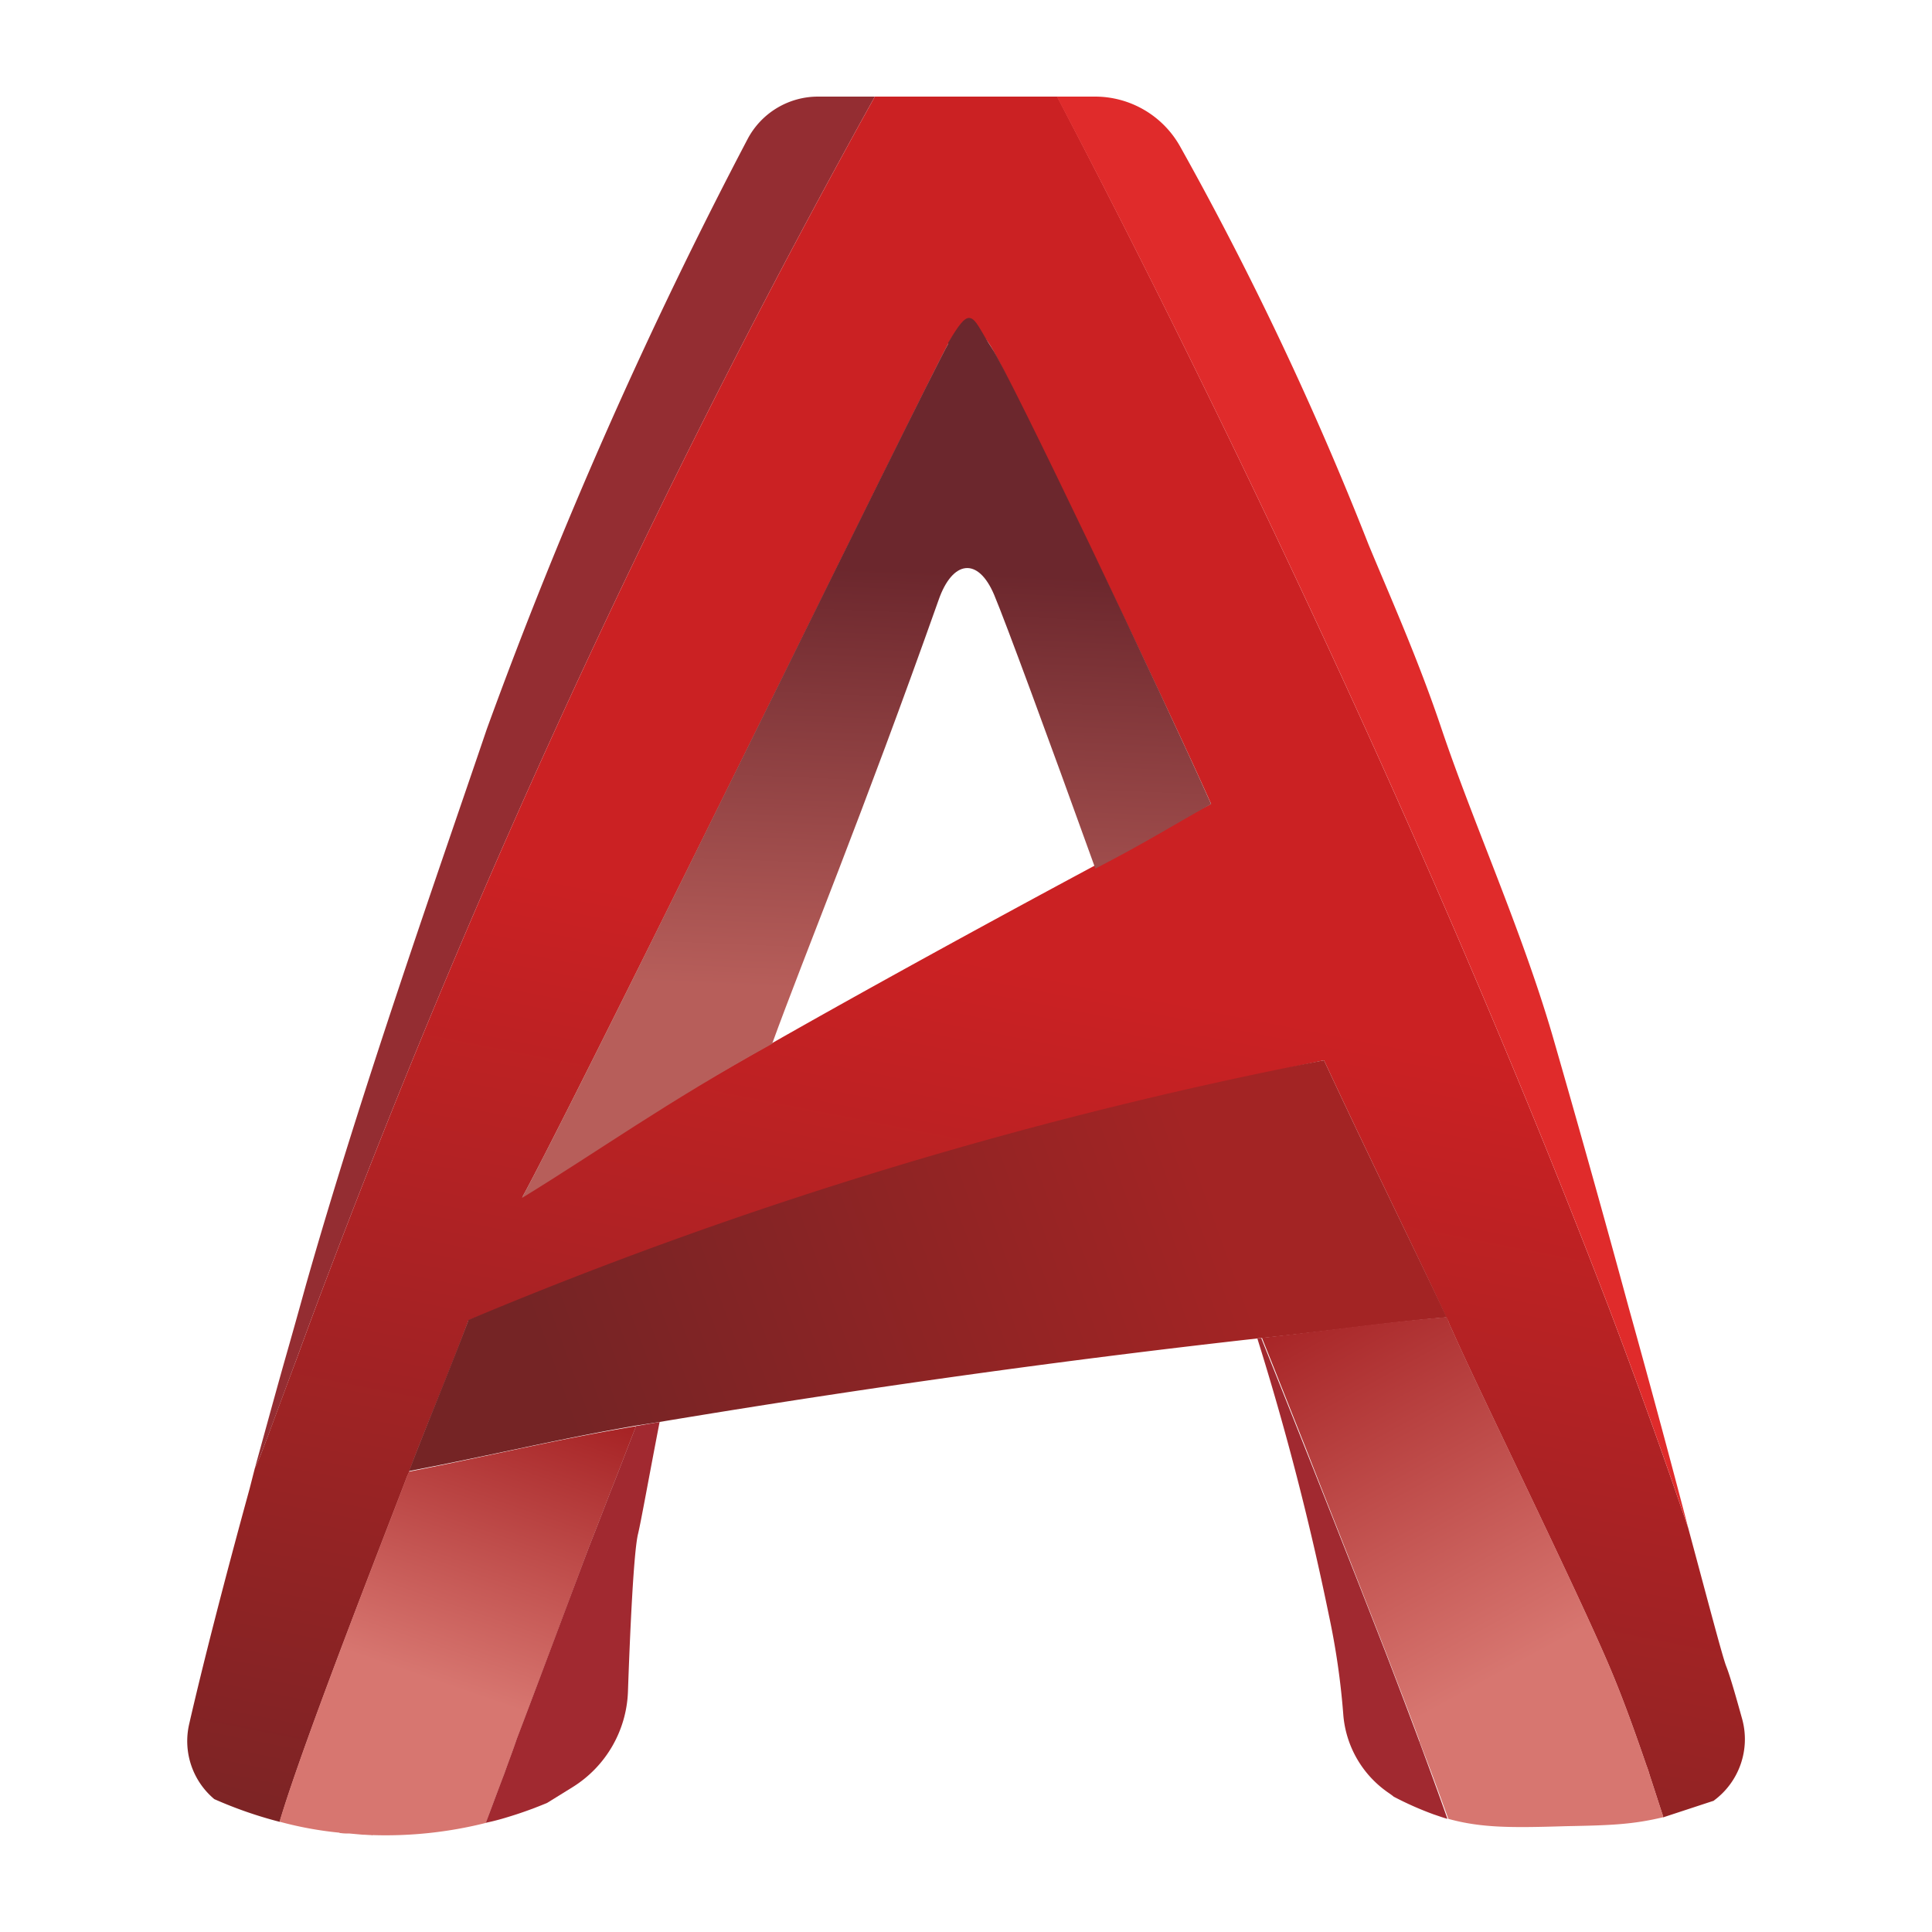 <svg xmlns="http://www.w3.org/2000/svg" xmlns:xlink="http://www.w3.org/1999/xlink" viewBox="0 0 500 500"><defs><style>.cls-1{fill:none;}.cls-2{fill:#942d32;}.cls-3{fill:url(#linear-gradient);}.cls-4{fill:#e02b2b;}.cls-5{fill:url(#linear-gradient-2);}.cls-6{fill:url(#linear-gradient-3);}.cls-7{fill:url(#linear-gradient-4);}.cls-8{fill:url(#linear-gradient-5);}.cls-9{fill:#a12930;}</style><linearGradient id="linear-gradient" x1="333.66" y1="479" x2="234.79" y2="-26.04" gradientTransform="matrix(1, 0, 0, -1, 0, 502)" gradientUnits="userSpaceOnUse"><stop offset="0.46" stop-color="#cb2123"/><stop offset="1" stop-color="#752425"/></linearGradient><linearGradient id="linear-gradient-2" x1="223.82" y1="232.36" x2="229.18" y2="361.16" gradientTransform="matrix(1, 0, 0, -1, 0, 502)" gradientUnits="userSpaceOnUse"><stop offset="0.1" stop-color="#b75e5a"/><stop offset="0.95" stop-color="#6c272d"/></linearGradient><linearGradient id="linear-gradient-3" x1="316.2" y1="186.26" x2="149.84" y2="125.88" gradientTransform="matrix(1, 0, 0, -1, 0, 502)" gradientUnits="userSpaceOnUse"><stop offset="0" stop-color="#a32424"/><stop offset="1" stop-color="#752425"/></linearGradient><linearGradient id="linear-gradient-4" x1="98.78" y1="24.8" x2="141.08" y2="147.74" gradientTransform="matrix(1, 0, 0, -1, 0, 502)" gradientUnits="userSpaceOnUse"><stop offset="0.34" stop-color="#d77670"/><stop offset="0.95" stop-color="#a62224"/></linearGradient><linearGradient id="linear-gradient-5" x1="418.8" y1="15.25" x2="332.07" y2="174.03" xlink:href="#linear-gradient-4"/></defs><g id="limit"><rect class="cls-1" width="500" height="500"/></g><g id="AutoCAD"><path class="cls-2" d="M226.41,25a2319.54,2319.54,0,0,0-141,303.52c-3.26,8.51-6.09,16.19-8.51,22.81-6.31,16.92-9.88,26.9-10.93,28.58,2.42-8.72,4.94-18,7.57-27.32q2.84-9.93,5.67-20.18C93.88,280.91,113.33,226,126,188.64A1240.35,1240.35,0,0,1,193.47,36a20.62,20.62,0,0,1,18.24-11Z"/><path class="cls-3" d="M135.19,309.81C149.06,284.49,239.34,100.14,245.43,88.9c1.37-2.63,3-4.31,4.94-4.31s4,1.58,6.31,5.47c4.2,7,43.93,89.22,56.75,118C300.82,214.49,164,287.11,135.19,309.81ZM443.33,466.09c.11,0,.11,0,.21-.1a19.72,19.72,0,0,0,7.36-21c-1.58-5.68-3.15-11.25-4.2-13.87-1.05-2.84-4.52-16.08-9.78-35.63q-9.62-28.22-20.39-56.65c-8.93-23.33-18.28-46.56-27.74-69.15-10.62-25.33-21.34-49.92-31.85-73.26C320,114.54,285.9,48.54,273.6,25H226.41a2319.54,2319.54,0,0,0-141,303.52c-3.26,8.51-6.09,16.19-8.51,22.81-6.31,16.81-9.88,26.9-10.93,28.58l-1.37,5.36c-6.72,24.49-12.19,45.83-15.66,61a19.59,19.59,0,0,0,6.52,19.34,108.38,108.38,0,0,0,16.92,5.88c6.31-21.23,27.54-75,33-89.43l.53-1.16v-.11c3.67-10,10-24.69,15.34-39.09A1334.17,1334.17,0,0,1,342.65,274.4c12.72,27.32,26.48,55.17,31.63,66.52a3.14,3.14,0,0,1,.42.84,2.16,2.16,0,0,1,.32.74c.1.21.21.52.31.73.32.63.53,1.16.74,1.58,5.68,13,32.48,67.58,40.57,86.81,3.57,8.41,6.83,17.66,9.46,25.33a24.81,24.81,0,0,1,.84,2.52c1.36,4.1,2.52,7.78,3.36,10.3a4.72,4.72,0,0,0,.11.53h.1Z"/><path class="cls-4" d="M436.92,395.47q-9.62-28.22-20.39-56.65c-8.93-23.33-18.28-46.56-27.74-69.15-10.62-25.33-21.34-49.92-31.85-73.26C320,114.54,285.9,48.54,273.5,25h9.85a25.23,25.23,0,0,1,22,12.8,841.27,841.27,0,0,1,48.82,103.12c5.57,13.45,12.93,29.85,19,48,8.2,24.28,20.6,51.71,28.59,79,7,24.28,13.77,48.45,19.76,70.53C427.57,360.16,432.82,379.81,436.92,395.47Z"/><path class="cls-5" d="M313.43,208.08c-11.24,6.31-17.13,10.09-29.95,16.71C271.18,190.63,260.25,161,257.31,154c-4.2-10-10.82-9-14.4,1.27-19.65,55.49-34.68,91.75-43.09,114.87-27.74,15.34-44.56,27.53-64.63,39.83h-.11C149,284.7,239.34,99.72,245.43,88.9l-.1-.11c2.73-4.62,4.2-6.51,5.46-6.51,1.79,0,3,3.47,5.89,7.78C261.41,97.1,300.72,179.6,313.43,208.08Z"/><path class="cls-6" d="M374.39,340.92c-15.66,1.37-27.22,3.16-47.82,5.36l-1.16.11C283.06,351.12,230.72,358,170.71,368l-6.09.94c-20.71,3.58-36.37,7.47-58.75,11.77,3.78-10.09,10-24.9,15.34-39v-.1A1130.83,1130.83,0,0,1,342.65,274.4C355.37,301.72,369.13,329.57,374.39,340.92Z"/><path class="cls-7" d="M164.62,369.09c-2.32,5.88-4.52,11.77-6.84,17.55-1.78,4.62-3.57,9.25-5.36,13.77-7,18.7-13.45,35.94-18.7,49.71-1.05,3.15-2.21,6.09-3.16,8.83-1.89,4.94-3.46,9.24-4.83,12.82a106.4,106.4,0,0,1-29.32,3.15c-.11.11-.21.11-.21,0-.74,0-1.58-.1-2.32-.1l-3.57-.32H90a10.11,10.11,0,0,1-1.79-.1.6.6,0,0,1-.42-.11,93.57,93.57,0,0,1-15.45-2.84c6.31-21.23,27.54-75,33-89.43l.53-1.16C128.25,376.45,143.91,372.56,164.62,369.09Z"/><path class="cls-8" d="M430.51,470.3h-.1c-7.89,1.89-13.67,2.1-25,2.31-13.76.42-21.86.52-30.58-1.89-2.1-5.78-4.52-12.51-7.36-19.76a.67.67,0,0,1-.1-.42c-2.63-7.15-5.68-15-8.83-23.23-2.1-5.36-4.31-11-6.62-16.92-4.52-11.56-9.36-23.75-14.19-36.15-3.68-9.25-7.36-18.6-11.14-28,20.6-2.31,32.05-4.1,47.71-5.36h.11c.21.53.52,1.16.63,1.58.1.21.21.52.31.73.32.63.53,1.16.74,1.58,5.68,13,32.48,67.58,40.57,86.81,3.57,8.41,6.83,17.66,9.46,25.33a24.81,24.81,0,0,1,.84,2.52c1.36,4.1,2.52,7.78,3.36,10.3C430.41,470,430.41,470.19,430.51,470.3Z"/><path class="cls-9" d="M374.6,470.72c-1.16-.32-2.31-.74-3.57-1.16a84.19,84.19,0,0,1-10.41-4.62l-.1-.11-1-.73a27.09,27.09,0,0,1-11.88-20.39A194,194,0,0,0,343.91,418a728.88,728.88,0,0,0-18.5-71.57l1-.11c8.73,21.76,17.45,43.83,25.44,64.11,2.31,5.89,4.52,11.56,6.62,16.92C364.93,444.13,370.5,459.05,374.6,470.72Z"/><path class="cls-9" d="M170.71,368c-2.73,14.08-4.83,25.85-5.57,28.9-1.16,4.62-2.1,25.75-2.63,41a30.38,30.38,0,0,1-14.29,24.59l-6.62,4.1c-3,1.26-6.41,2.52-9.88,3.57-2,.63-4,1.16-6,1.58,1.37-3.58,2.94-7.88,4.83-12.82.95-2.74,2.11-5.68,3.16-8.83,5.25-13.77,11.66-31,18.7-49.71,1.79-4.52,3.58-9.15,5.36-13.77,2.32-5.78,4.52-11.67,6.84-17.55Z"/></g></svg>